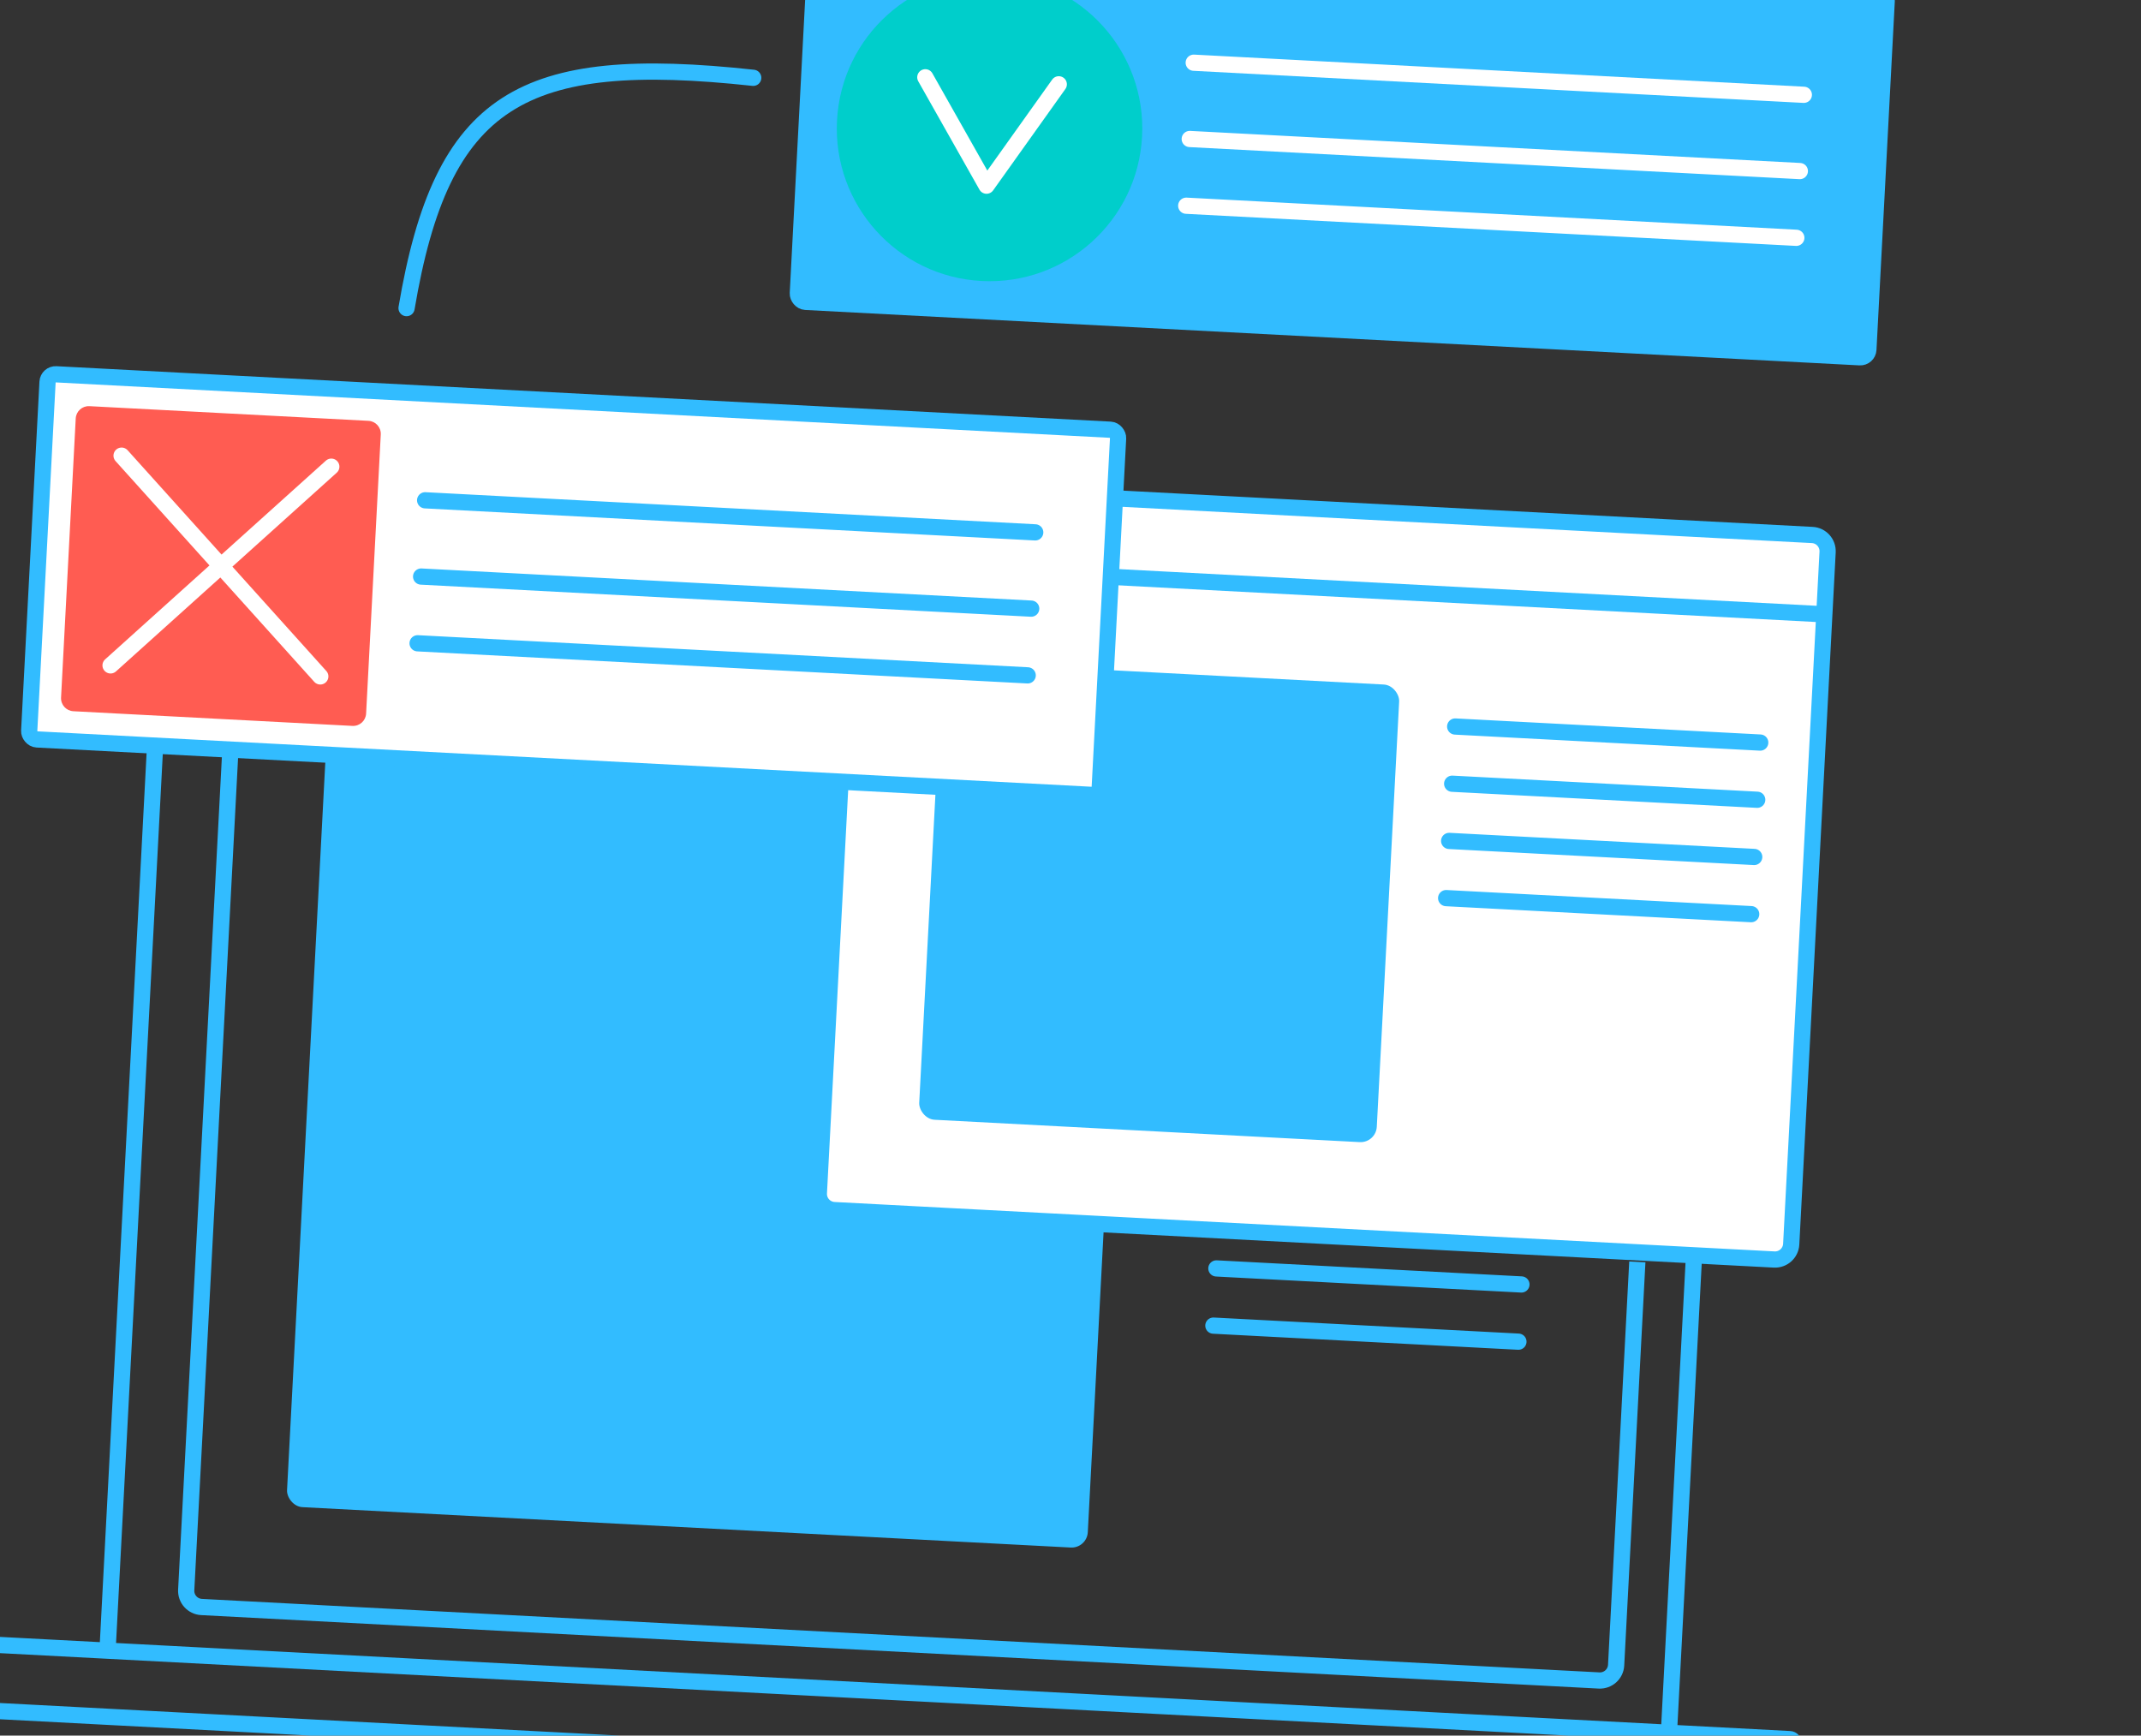 <svg width="264" height="214" viewBox="0 0 264 214" fill="none" xmlns="http://www.w3.org/2000/svg">
<rect x="0" y="0" width="264" height="214" fill="#333333" stroke="none"/>
<g clip-path="url(#clip0)">
<path d="M205.791 213.652L212.427 87.425C212.485 86.322 211.638 85.381 210.535 85.323L21.997 75.411C20.894 75.353 19.953 76.2 19.895 77.303L13.259 203.53M205.791 213.652L13.259 203.53M205.791 213.652L220.695 214.436C220.97 214.45 221.182 214.686 221.168 214.961L220.871 220.594C220.814 221.697 219.872 222.544 218.769 222.486L-0.574 210.954C-1.677 210.896 -2.524 209.955 -2.466 208.852L-2.17 203.22C-2.155 202.944 -1.92 202.732 -1.644 202.747L13.259 203.53" stroke="#32BCFF" stroke-width="2"/>
<path d="M150.73 142.293L188.345 144.271" stroke="#32BCFF" stroke-width="2" stroke-linecap="round" stroke-linejoin="round"/>
<path d="M150.359 149.346L187.974 151.323" stroke="#32BCFF" stroke-width="2" stroke-linecap="round" stroke-linejoin="round"/>
<path d="M149.988 156.398L187.603 158.376" stroke="#32BCFF" stroke-width="2" stroke-linecap="round" stroke-linejoin="round"/>
<path d="M149.617 163.451L187.232 165.429" stroke="#32BCFF" stroke-width="2" stroke-linecap="round" stroke-linejoin="round"/>
<rect x="40.48" y="86.99" width="98.875" height="98.875" rx="2" transform="rotate(3.009 40.48 86.99)" fill="#32BCFF"/>
<path d="M28.418 92.25L22.961 196.044C22.903 197.147 23.75 198.088 24.853 198.146L197.178 207.206C198.281 207.264 199.222 206.417 199.28 205.314L201.894 155.591" stroke="#32BCFF" stroke-width="2"/>
<path d="M218.767 155.299L102.865 149.206C101.762 149.148 100.914 148.207 100.972 147.104L105.055 69.444L105.459 61.763C105.517 60.66 106.458 59.813 107.561 59.871L205.978 65.045L223.464 65.964C224.567 66.022 225.414 66.963 225.356 68.067L224.952 75.747L224.443 85.425L220.869 153.407C220.811 154.51 219.87 155.357 218.767 155.299Z" fill="white"/>
<path d="M224.952 75.747L225.356 68.067C225.414 66.963 224.567 66.022 223.464 65.964L205.978 65.045L107.561 59.871C106.458 59.813 105.517 60.66 105.459 61.763L105.055 69.444M224.952 75.747L224.443 85.425L220.869 153.407C220.811 154.51 219.87 155.357 218.767 155.299L102.865 149.206C101.762 149.148 100.914 148.207 100.972 147.104L105.055 69.444M224.952 75.747L105.055 69.444" stroke="#32BCFF" stroke-width="2"/>
<path d="M179.434 89.581L217.048 91.559" stroke="#32BCFF" stroke-width="2" stroke-linecap="round" stroke-linejoin="round"/>
<path d="M179.062 96.634L216.677 98.611" stroke="#32BCFF" stroke-width="2" stroke-linecap="round" stroke-linejoin="round"/>
<path d="M178.691 103.687L216.306 105.664" stroke="#32BCFF" stroke-width="2" stroke-linecap="round" stroke-linejoin="round"/>
<path d="M178.32 110.739L215.935 112.717" stroke="#32BCFF" stroke-width="2" stroke-linecap="round" stroke-linejoin="round"/>
<rect x="116.207" y="81.542" width="56.5" height="56.5" rx="2" transform="rotate(3.009 116.207 81.542)" fill="#32BCFF"/>
<rect x="100.692" y="-7.854" width="132.188" height="45.083" rx="1" transform="rotate(3.009 100.692 -7.854)" fill="#32BCFF" stroke="#32BCFF" stroke-width="2"/>
<rect x="5.915" y="46.099" width="132.188" height="45.083" rx="1" transform="rotate(3.009 5.915 46.099)" fill="white" stroke="#32BCFF" stroke-width="2"/>
<path d="M147.195 7.733L222.425 11.688" stroke="white" stroke-width="2" stroke-linecap="round" stroke-linejoin="round"/>
<path d="M52.422 61.687L127.651 65.642" stroke="#32BCFF" stroke-width="2" stroke-linecap="round" stroke-linejoin="round"/>
<path d="M146.703 17.138L221.933 21.093" stroke="white" stroke-width="2" stroke-linecap="round" stroke-linejoin="round"/>
<path d="M51.926 71.09L127.155 75.045" stroke="#32BCFF" stroke-width="2" stroke-linecap="round" stroke-linejoin="round"/>
<path d="M146.27 25.366L221.499 29.321" stroke="white" stroke-width="2" stroke-linecap="round" stroke-linejoin="round"/>
<path d="M51.492 79.318L126.722 83.273" stroke="#32BCFF" stroke-width="2" stroke-linecap="round" stroke-linejoin="round"/>
<path d="M103.21 14.851C103.757 4.464 112.62 -3.513 123.007 -2.967C133.394 -2.421 141.371 6.442 140.825 16.829C140.279 27.216 131.416 35.194 121.029 34.647C110.642 34.101 102.664 25.238 103.21 14.851Z" fill="#00CECB"/>
<path d="M9.338 51.597C9.384 50.713 10.139 50.034 11.023 50.08L45.436 51.889C46.32 51.936 46.999 52.69 46.952 53.574L45.143 87.988C45.097 88.872 44.342 89.551 43.458 89.504L9.045 87.695C8.161 87.648 7.482 86.894 7.529 86.01L9.338 51.597Z" fill="#FF5C52"/>
<path d="M114.098 9.53L121.646 22.893L130.554 10.395" stroke="white" stroke-width="2" stroke-linecap="round" stroke-linejoin="round"/>
<path d="M14.992 56.183L39.493 83.402M13.633 82.043L40.852 57.542" stroke="white" stroke-width="2" stroke-linecap="round" stroke-linejoin="round"/>
<path d="M50.131 37.992C54.489 12.14 64.334 6.504 92.879 9.593" stroke="#32BCFF" stroke-width="2" stroke-linecap="round" stroke-linejoin="round"/>
</g>
<defs>
<clipPath id="clip0">
<path d="M0 0H264V214H0V0Z" fill="white"/>
</clipPath>
</defs>
</svg>
